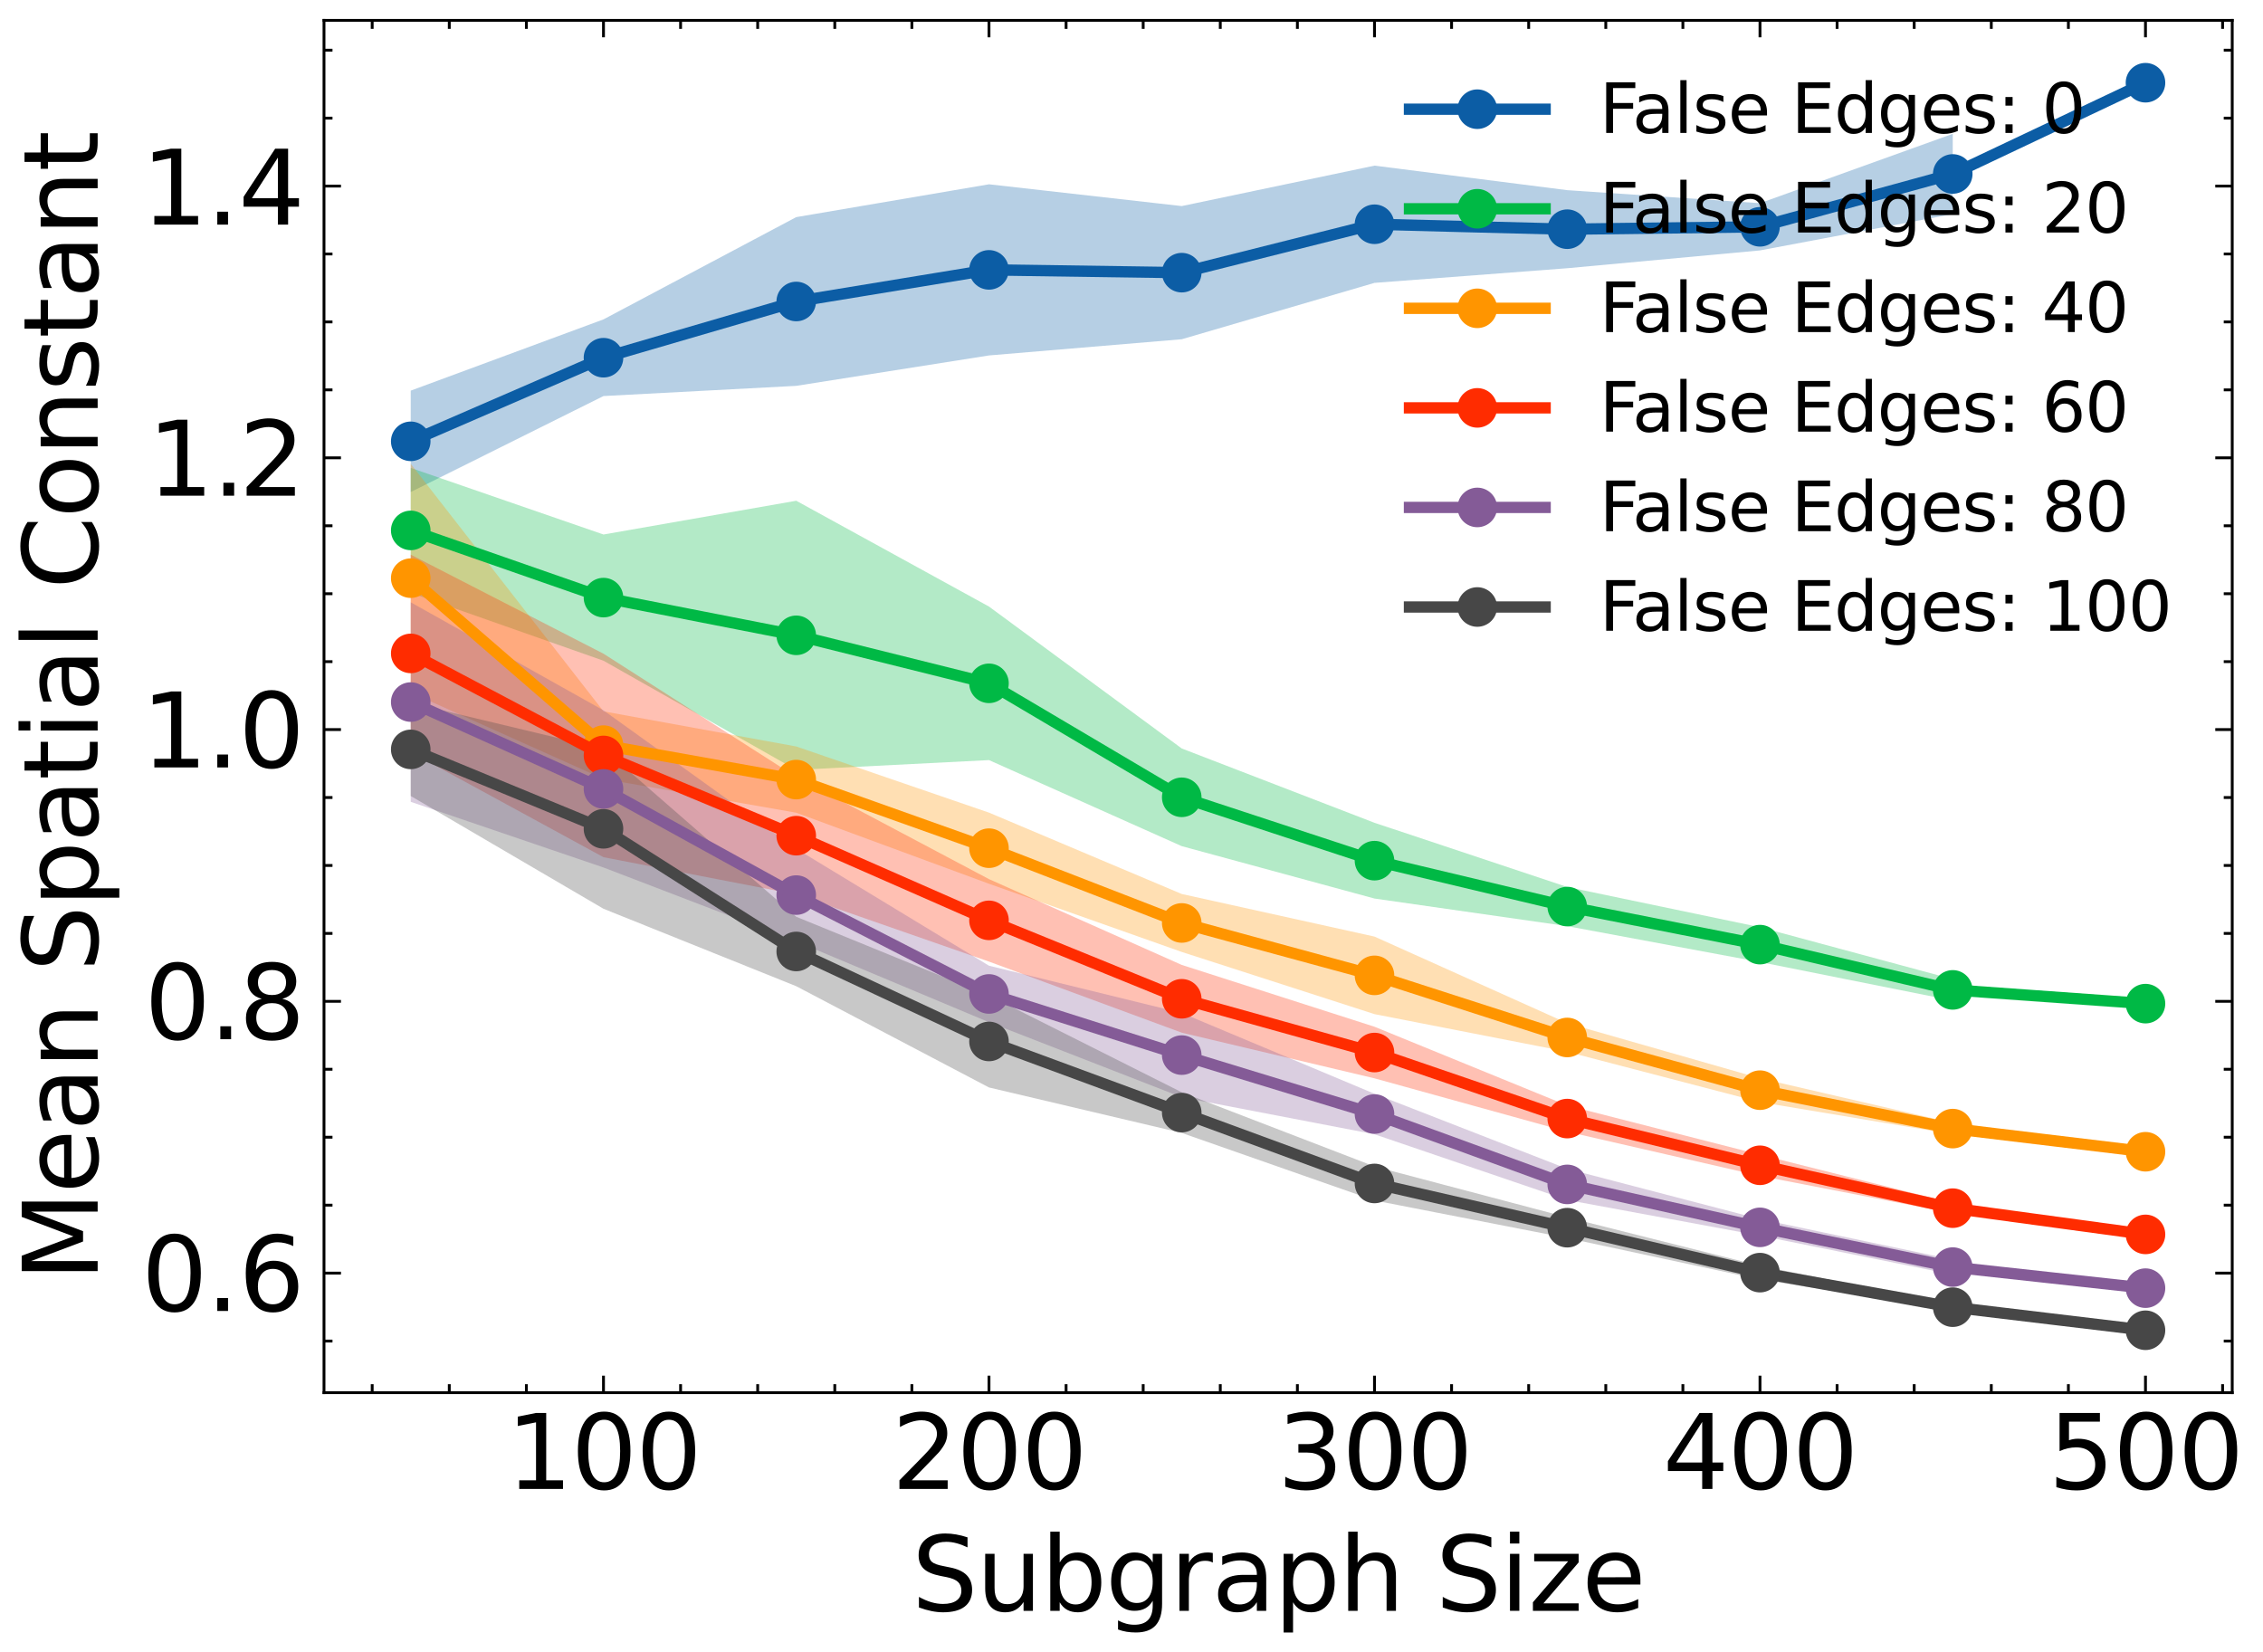 <?xml version="1.0" encoding="utf-8" standalone="no"?>
<!DOCTYPE svg PUBLIC "-//W3C//DTD SVG 1.1//EN"
  "http://www.w3.org/Graphics/SVG/1.1/DTD/svg11.dtd">
<svg xmlns:xlink="http://www.w3.org/1999/xlink" width="400.361pt" height="292.32pt" viewBox="0 0 400.361 292.32" xmlns="http://www.w3.org/2000/svg" version="1.1">
 <defs>
  <style type="text/css">*{stroke-linejoin: round; stroke-linecap: butt}</style>
 </defs>
 <g id="figure_1">
  <g id="patch_1">
   <path d="M -0 292.32 
L 400.361 292.32 
L 400.361 0 
L -0 0 
z
" style="fill: #ffffff"/>
  </g>
  <g id="axes_1">
   <g id="patch_2">
    <path d="M 57.321 246.379 
L 394.917 246.379 
L 394.917 3.6 
L 57.321 3.6 
z
" style="fill: #ffffff"/>
   </g>
   <g id="PolyCollection_1">
    <path d="M 72.666 69.109 
L 72.666 87.045 
L 106.767 70.067 
L 140.867 68.263 
L 174.968 62.883 
L 209.068 60.017 
L 243.169 50.044 
L 277.27 47.454 
L 311.37 44.304 
L 345.471 37.875 
L 345.471 23.677 
L 345.471 23.677 
L 311.37 35.947 
L 277.27 33.643 
L 243.169 29.303 
L 209.068 36.458 
L 174.968 32.604 
L 140.867 38.413 
L 106.767 56.502 
L 72.666 69.109 
z
" clip-path="url(#p98ac3bb6bb)" style="fill: #0c5da5; fill-opacity: 0.3"/>
   </g>
   <g id="PolyCollection_2">
    <path d="M 72.666 82.779 
L 72.666 104.894 
L 106.767 116.89 
L 140.867 136.206 
L 174.968 134.472 
L 209.068 149.696 
L 243.169 158.966 
L 277.27 163.85 
L 311.37 170.2 
L 345.471 177.021 
L 345.471 173.231 
L 345.471 173.231 
L 311.37 164.035 
L 277.27 156.92 
L 243.169 145.564 
L 209.068 132.415 
L 174.968 107.309 
L 140.867 88.589 
L 106.767 94.562 
L 72.666 82.779 
z
" clip-path="url(#p98ac3bb6bb)" style="fill: #00b945; fill-opacity: 0.3"/>
   </g>
   <g id="PolyCollection_3">
    <path d="M 72.666 82.052 
L 72.666 122.522 
L 106.767 137.803 
L 140.867 143.779 
L 174.968 156.351 
L 209.068 168.412 
L 243.169 179.415 
L 277.27 186.077 
L 311.37 194.974 
L 345.471 200.668 
L 345.471 198.664 
L 345.471 198.664 
L 311.37 190.764 
L 277.27 181.013 
L 243.169 165.696 
L 209.068 158.159 
L 174.968 143.765 
L 140.867 132.062 
L 106.767 125.848 
L 72.666 82.052 
z
" clip-path="url(#p98ac3bb6bb)" style="fill: #ff9500; fill-opacity: 0.3"/>
   </g>
   <g id="PolyCollection_4">
    <path d="M 72.666 98.127 
L 72.666 133.069 
L 106.767 151.649 
L 140.867 158.239 
L 174.968 170.119 
L 209.068 182.694 
L 243.169 190.773 
L 277.27 200.211 
L 311.37 208.034 
L 345.471 214.646 
L 345.471 212.842 
L 345.471 212.842 
L 311.37 204.283 
L 277.27 195.576 
L 243.169 181.645 
L 209.068 170.707 
L 174.968 155.532 
L 140.867 137.454 
L 106.767 115.648 
L 72.666 98.127 
z
" clip-path="url(#p98ac3bb6bb)" style="fill: #ff2c00; fill-opacity: 0.3"/>
   </g>
   <g id="PolyCollection_5">
    <path d="M 72.666 106.555 
L 72.666 141.855 
L 106.767 153.471 
L 140.867 166.552 
L 174.968 180.843 
L 209.068 194.12 
L 243.169 200.67 
L 277.27 212.296 
L 311.37 218.599 
L 345.471 225.493 
L 345.471 222.843 
L 345.471 222.843 
L 311.37 215.677 
L 277.27 206.782 
L 243.169 193.503 
L 209.068 179.21 
L 174.968 170.848 
L 140.867 150.158 
L 106.767 125.669 
L 72.666 106.555 
z
" clip-path="url(#p98ac3bb6bb)" style="fill: #845b97; fill-opacity: 0.3"/>
   </g>
   <g id="PolyCollection_6">
    <path d="M 72.666 124.332 
L 72.666 140.824 
L 106.767 160.774 
L 140.867 174.475 
L 174.968 192.388 
L 209.068 200.433 
L 243.169 212.379 
L 277.27 219.03 
L 311.37 226.35 
L 345.471 231.77 
L 345.471 230.752 
L 345.471 230.752 
L 311.37 223.945 
L 277.27 215.365 
L 243.169 206.362 
L 209.068 193.24 
L 174.968 176.109 
L 140.867 162.188 
L 106.767 132.49 
L 72.666 124.332 
z
" clip-path="url(#p98ac3bb6bb)" style="fill: #474747; fill-opacity: 0.3"/>
   </g>
   <g id="matplotlib.axis_1">
    <g id="xtick_1">
     <g id="line2d_1">
      <defs>
       <path id="m0bc0bc6b97" d="M 0 0 
L 0 -3 
" style="stroke: #000000; stroke-width: 0.5"/>
      </defs>
      <g>
       <use xlink:href="#m0bc0bc6b97" x="106.767" y="246.379" style="stroke: #000000; stroke-width: 0.5"/>
      </g>
     </g>
     <g id="line2d_2">
      <defs>
       <path id="m158dedbcca" d="M 0 0 
L 0 3 
" style="stroke: #000000; stroke-width: 0.5"/>
      </defs>
      <g>
       <use xlink:href="#m158dedbcca" x="106.767" y="3.6" style="stroke: #000000; stroke-width: 0.5"/>
      </g>
     </g>
     <g id="text_1">
      <!-- $\mathdefault{100}$ -->
      <g transform="translate(89.577 263.556) scale(0.18 -0.18)">
       <defs>
        <path id="DejaVuSans-31" d="M 794 531 
L 1825 531 
L 1825 4091 
L 703 3866 
L 703 4441 
L 1819 4666 
L 2450 4666 
L 2450 531 
L 3481 531 
L 3481 0 
L 794 0 
L 794 531 
z
" transform="scale(0.016)"/>
        <path id="DejaVuSans-30" d="M 2034 4250 
Q 1547 4250 1301 3770 
Q 1056 3291 1056 2328 
Q 1056 1369 1301 889 
Q 1547 409 2034 409 
Q 2525 409 2770 889 
Q 3016 1369 3016 2328 
Q 3016 3291 2770 3770 
Q 2525 4250 2034 4250 
z
M 2034 4750 
Q 2819 4750 3233 4129 
Q 3647 3509 3647 2328 
Q 3647 1150 3233 529 
Q 2819 -91 2034 -91 
Q 1250 -91 836 529 
Q 422 1150 422 2328 
Q 422 3509 836 4129 
Q 1250 4750 2034 4750 
z
" transform="scale(0.016)"/>
       </defs>
       <use xlink:href="#DejaVuSans-31" transform="translate(0 0.781)"/>
       <use xlink:href="#DejaVuSans-30" transform="translate(63.623 0.781)"/>
       <use xlink:href="#DejaVuSans-30" transform="translate(127.246 0.781)"/>
      </g>
     </g>
    </g>
    <g id="xtick_2">
     <g id="line2d_3">
      <g>
       <use xlink:href="#m0bc0bc6b97" x="174.968" y="246.379" style="stroke: #000000; stroke-width: 0.5"/>
      </g>
     </g>
     <g id="line2d_4">
      <g>
       <use xlink:href="#m158dedbcca" x="174.968" y="3.6" style="stroke: #000000; stroke-width: 0.5"/>
      </g>
     </g>
     <g id="text_2">
      <!-- $\mathdefault{200}$ -->
      <g transform="translate(157.778 263.556) scale(0.18 -0.18)">
       <defs>
        <path id="DejaVuSans-32" d="M 1228 531 
L 3431 531 
L 3431 0 
L 469 0 
L 469 531 
Q 828 903 1448 1529 
Q 2069 2156 2228 2338 
Q 2531 2678 2651 2914 
Q 2772 3150 2772 3378 
Q 2772 3750 2511 3984 
Q 2250 4219 1831 4219 
Q 1534 4219 1204 4116 
Q 875 4013 500 3803 
L 500 4441 
Q 881 4594 1212 4672 
Q 1544 4750 1819 4750 
Q 2544 4750 2975 4387 
Q 3406 4025 3406 3419 
Q 3406 3131 3298 2873 
Q 3191 2616 2906 2266 
Q 2828 2175 2409 1742 
Q 1991 1309 1228 531 
z
" transform="scale(0.016)"/>
       </defs>
       <use xlink:href="#DejaVuSans-32" transform="translate(0 0.781)"/>
       <use xlink:href="#DejaVuSans-30" transform="translate(63.623 0.781)"/>
       <use xlink:href="#DejaVuSans-30" transform="translate(127.246 0.781)"/>
      </g>
     </g>
    </g>
    <g id="xtick_3">
     <g id="line2d_5">
      <g>
       <use xlink:href="#m0bc0bc6b97" x="243.169" y="246.379" style="stroke: #000000; stroke-width: 0.5"/>
      </g>
     </g>
     <g id="line2d_6">
      <g>
       <use xlink:href="#m158dedbcca" x="243.169" y="3.6" style="stroke: #000000; stroke-width: 0.5"/>
      </g>
     </g>
     <g id="text_3">
      <!-- $\mathdefault{300}$ -->
      <g transform="translate(225.979 263.556) scale(0.18 -0.18)">
       <defs>
        <path id="DejaVuSans-33" d="M 2597 2516 
Q 3050 2419 3304 2112 
Q 3559 1806 3559 1356 
Q 3559 666 3084 287 
Q 2609 -91 1734 -91 
Q 1441 -91 1130 -33 
Q 819 25 488 141 
L 488 750 
Q 750 597 1062 519 
Q 1375 441 1716 441 
Q 2309 441 2620 675 
Q 2931 909 2931 1356 
Q 2931 1769 2642 2001 
Q 2353 2234 1838 2234 
L 1294 2234 
L 1294 2753 
L 1863 2753 
Q 2328 2753 2575 2939 
Q 2822 3125 2822 3475 
Q 2822 3834 2567 4026 
Q 2313 4219 1838 4219 
Q 1578 4219 1281 4162 
Q 984 4106 628 3988 
L 628 4550 
Q 988 4650 1302 4700 
Q 1616 4750 1894 4750 
Q 2613 4750 3031 4423 
Q 3450 4097 3450 3541 
Q 3450 3153 3228 2886 
Q 3006 2619 2597 2516 
z
" transform="scale(0.016)"/>
       </defs>
       <use xlink:href="#DejaVuSans-33" transform="translate(0 0.781)"/>
       <use xlink:href="#DejaVuSans-30" transform="translate(63.623 0.781)"/>
       <use xlink:href="#DejaVuSans-30" transform="translate(127.246 0.781)"/>
      </g>
     </g>
    </g>
    <g id="xtick_4">
     <g id="line2d_7">
      <g>
       <use xlink:href="#m0bc0bc6b97" x="311.37" y="246.379" style="stroke: #000000; stroke-width: 0.5"/>
      </g>
     </g>
     <g id="line2d_8">
      <g>
       <use xlink:href="#m158dedbcca" x="311.37" y="3.6" style="stroke: #000000; stroke-width: 0.5"/>
      </g>
     </g>
     <g id="text_4">
      <!-- $\mathdefault{400}$ -->
      <g transform="translate(294.18 263.556) scale(0.18 -0.18)">
       <defs>
        <path id="DejaVuSans-34" d="M 2419 4116 
L 825 1625 
L 2419 1625 
L 2419 4116 
z
M 2253 4666 
L 3047 4666 
L 3047 1625 
L 3713 1625 
L 3713 1100 
L 3047 1100 
L 3047 0 
L 2419 0 
L 2419 1100 
L 313 1100 
L 313 1709 
L 2253 4666 
z
" transform="scale(0.016)"/>
       </defs>
       <use xlink:href="#DejaVuSans-34" transform="translate(0 0.781)"/>
       <use xlink:href="#DejaVuSans-30" transform="translate(63.623 0.781)"/>
       <use xlink:href="#DejaVuSans-30" transform="translate(127.246 0.781)"/>
      </g>
     </g>
    </g>
    <g id="xtick_5">
     <g id="line2d_9">
      <g>
       <use xlink:href="#m0bc0bc6b97" x="379.571" y="246.379" style="stroke: #000000; stroke-width: 0.5"/>
      </g>
     </g>
     <g id="line2d_10">
      <g>
       <use xlink:href="#m158dedbcca" x="379.571" y="3.6" style="stroke: #000000; stroke-width: 0.5"/>
      </g>
     </g>
     <g id="text_5">
      <!-- $\mathdefault{500}$ -->
      <g transform="translate(362.381 263.556) scale(0.18 -0.18)">
       <defs>
        <path id="DejaVuSans-35" d="M 691 4666 
L 3169 4666 
L 3169 4134 
L 1269 4134 
L 1269 2991 
Q 1406 3038 1543 3061 
Q 1681 3084 1819 3084 
Q 2600 3084 3056 2656 
Q 3513 2228 3513 1497 
Q 3513 744 3044 326 
Q 2575 -91 1722 -91 
Q 1428 -91 1123 -41 
Q 819 9 494 109 
L 494 744 
Q 775 591 1075 516 
Q 1375 441 1709 441 
Q 2250 441 2565 725 
Q 2881 1009 2881 1497 
Q 2881 1984 2565 2268 
Q 2250 2553 1709 2553 
Q 1456 2553 1204 2497 
Q 953 2441 691 2322 
L 691 4666 
z
" transform="scale(0.016)"/>
       </defs>
       <use xlink:href="#DejaVuSans-35" transform="translate(0 0.781)"/>
       <use xlink:href="#DejaVuSans-30" transform="translate(63.623 0.781)"/>
       <use xlink:href="#DejaVuSans-30" transform="translate(127.246 0.781)"/>
      </g>
     </g>
    </g>
    <g id="xtick_6">
     <g id="line2d_11">
      <defs>
       <path id="m281f663a37" d="M 0 0 
L 0 -1.5 
" style="stroke: #000000; stroke-width: 0.5"/>
      </defs>
      <g>
       <use xlink:href="#m281f663a37" x="65.846" y="246.379" style="stroke: #000000; stroke-width: 0.5"/>
      </g>
     </g>
     <g id="line2d_12">
      <defs>
       <path id="m0a9a8f6123" d="M 0 0 
L 0 1.5 
" style="stroke: #000000; stroke-width: 0.5"/>
      </defs>
      <g>
       <use xlink:href="#m0a9a8f6123" x="65.846" y="3.6" style="stroke: #000000; stroke-width: 0.5"/>
      </g>
     </g>
    </g>
    <g id="xtick_7">
     <g id="line2d_13">
      <g>
       <use xlink:href="#m281f663a37" x="79.486" y="246.379" style="stroke: #000000; stroke-width: 0.5"/>
      </g>
     </g>
     <g id="line2d_14">
      <g>
       <use xlink:href="#m0a9a8f6123" x="79.486" y="3.6" style="stroke: #000000; stroke-width: 0.5"/>
      </g>
     </g>
    </g>
    <g id="xtick_8">
     <g id="line2d_15">
      <g>
       <use xlink:href="#m281f663a37" x="93.126" y="246.379" style="stroke: #000000; stroke-width: 0.5"/>
      </g>
     </g>
     <g id="line2d_16">
      <g>
       <use xlink:href="#m0a9a8f6123" x="93.126" y="3.6" style="stroke: #000000; stroke-width: 0.5"/>
      </g>
     </g>
    </g>
    <g id="xtick_9">
     <g id="line2d_17">
      <g>
       <use xlink:href="#m281f663a37" x="120.407" y="246.379" style="stroke: #000000; stroke-width: 0.5"/>
      </g>
     </g>
     <g id="line2d_18">
      <g>
       <use xlink:href="#m0a9a8f6123" x="120.407" y="3.6" style="stroke: #000000; stroke-width: 0.5"/>
      </g>
     </g>
    </g>
    <g id="xtick_10">
     <g id="line2d_19">
      <g>
       <use xlink:href="#m281f663a37" x="134.047" y="246.379" style="stroke: #000000; stroke-width: 0.5"/>
      </g>
     </g>
     <g id="line2d_20">
      <g>
       <use xlink:href="#m0a9a8f6123" x="134.047" y="3.6" style="stroke: #000000; stroke-width: 0.5"/>
      </g>
     </g>
    </g>
    <g id="xtick_11">
     <g id="line2d_21">
      <g>
       <use xlink:href="#m281f663a37" x="147.687" y="246.379" style="stroke: #000000; stroke-width: 0.5"/>
      </g>
     </g>
     <g id="line2d_22">
      <g>
       <use xlink:href="#m0a9a8f6123" x="147.687" y="3.6" style="stroke: #000000; stroke-width: 0.5"/>
      </g>
     </g>
    </g>
    <g id="xtick_12">
     <g id="line2d_23">
      <g>
       <use xlink:href="#m281f663a37" x="161.327" y="246.379" style="stroke: #000000; stroke-width: 0.5"/>
      </g>
     </g>
     <g id="line2d_24">
      <g>
       <use xlink:href="#m0a9a8f6123" x="161.327" y="3.6" style="stroke: #000000; stroke-width: 0.5"/>
      </g>
     </g>
    </g>
    <g id="xtick_13">
     <g id="line2d_25">
      <g>
       <use xlink:href="#m281f663a37" x="188.608" y="246.379" style="stroke: #000000; stroke-width: 0.5"/>
      </g>
     </g>
     <g id="line2d_26">
      <g>
       <use xlink:href="#m0a9a8f6123" x="188.608" y="3.6" style="stroke: #000000; stroke-width: 0.5"/>
      </g>
     </g>
    </g>
    <g id="xtick_14">
     <g id="line2d_27">
      <g>
       <use xlink:href="#m281f663a37" x="202.248" y="246.379" style="stroke: #000000; stroke-width: 0.5"/>
      </g>
     </g>
     <g id="line2d_28">
      <g>
       <use xlink:href="#m0a9a8f6123" x="202.248" y="3.6" style="stroke: #000000; stroke-width: 0.5"/>
      </g>
     </g>
    </g>
    <g id="xtick_15">
     <g id="line2d_29">
      <g>
       <use xlink:href="#m281f663a37" x="215.888" y="246.379" style="stroke: #000000; stroke-width: 0.5"/>
      </g>
     </g>
     <g id="line2d_30">
      <g>
       <use xlink:href="#m0a9a8f6123" x="215.888" y="3.6" style="stroke: #000000; stroke-width: 0.5"/>
      </g>
     </g>
    </g>
    <g id="xtick_16">
     <g id="line2d_31">
      <g>
       <use xlink:href="#m281f663a37" x="229.529" y="246.379" style="stroke: #000000; stroke-width: 0.5"/>
      </g>
     </g>
     <g id="line2d_32">
      <g>
       <use xlink:href="#m0a9a8f6123" x="229.529" y="3.6" style="stroke: #000000; stroke-width: 0.5"/>
      </g>
     </g>
    </g>
    <g id="xtick_17">
     <g id="line2d_33">
      <g>
       <use xlink:href="#m281f663a37" x="256.809" y="246.379" style="stroke: #000000; stroke-width: 0.5"/>
      </g>
     </g>
     <g id="line2d_34">
      <g>
       <use xlink:href="#m0a9a8f6123" x="256.809" y="3.6" style="stroke: #000000; stroke-width: 0.5"/>
      </g>
     </g>
    </g>
    <g id="xtick_18">
     <g id="line2d_35">
      <g>
       <use xlink:href="#m281f663a37" x="270.449" y="246.379" style="stroke: #000000; stroke-width: 0.5"/>
      </g>
     </g>
     <g id="line2d_36">
      <g>
       <use xlink:href="#m0a9a8f6123" x="270.449" y="3.6" style="stroke: #000000; stroke-width: 0.5"/>
      </g>
     </g>
    </g>
    <g id="xtick_19">
     <g id="line2d_37">
      <g>
       <use xlink:href="#m281f663a37" x="284.09" y="246.379" style="stroke: #000000; stroke-width: 0.5"/>
      </g>
     </g>
     <g id="line2d_38">
      <g>
       <use xlink:href="#m0a9a8f6123" x="284.09" y="3.6" style="stroke: #000000; stroke-width: 0.5"/>
      </g>
     </g>
    </g>
    <g id="xtick_20">
     <g id="line2d_39">
      <g>
       <use xlink:href="#m281f663a37" x="297.73" y="246.379" style="stroke: #000000; stroke-width: 0.5"/>
      </g>
     </g>
     <g id="line2d_40">
      <g>
       <use xlink:href="#m0a9a8f6123" x="297.73" y="3.6" style="stroke: #000000; stroke-width: 0.5"/>
      </g>
     </g>
    </g>
    <g id="xtick_21">
     <g id="line2d_41">
      <g>
       <use xlink:href="#m281f663a37" x="325.01" y="246.379" style="stroke: #000000; stroke-width: 0.5"/>
      </g>
     </g>
     <g id="line2d_42">
      <g>
       <use xlink:href="#m0a9a8f6123" x="325.01" y="3.6" style="stroke: #000000; stroke-width: 0.5"/>
      </g>
     </g>
    </g>
    <g id="xtick_22">
     <g id="line2d_43">
      <g>
       <use xlink:href="#m281f663a37" x="338.651" y="246.379" style="stroke: #000000; stroke-width: 0.5"/>
      </g>
     </g>
     <g id="line2d_44">
      <g>
       <use xlink:href="#m0a9a8f6123" x="338.651" y="3.6" style="stroke: #000000; stroke-width: 0.5"/>
      </g>
     </g>
    </g>
    <g id="xtick_23">
     <g id="line2d_45">
      <g>
       <use xlink:href="#m281f663a37" x="352.291" y="246.379" style="stroke: #000000; stroke-width: 0.5"/>
      </g>
     </g>
     <g id="line2d_46">
      <g>
       <use xlink:href="#m0a9a8f6123" x="352.291" y="3.6" style="stroke: #000000; stroke-width: 0.5"/>
      </g>
     </g>
    </g>
    <g id="xtick_24">
     <g id="line2d_47">
      <g>
       <use xlink:href="#m281f663a37" x="365.931" y="246.379" style="stroke: #000000; stroke-width: 0.5"/>
      </g>
     </g>
     <g id="line2d_48">
      <g>
       <use xlink:href="#m0a9a8f6123" x="365.931" y="3.6" style="stroke: #000000; stroke-width: 0.5"/>
      </g>
     </g>
    </g>
    <g id="xtick_25">
     <g id="line2d_49">
      <g>
       <use xlink:href="#m281f663a37" x="393.212" y="246.379" style="stroke: #000000; stroke-width: 0.5"/>
      </g>
     </g>
     <g id="line2d_50">
      <g>
       <use xlink:href="#m0a9a8f6123" x="393.212" y="3.6" style="stroke: #000000; stroke-width: 0.5"/>
      </g>
     </g>
    </g>
    <g id="text_6">
     <!-- Subgraph Size -->
     <g transform="translate(161.306 284.977) scale(0.18 -0.18)">
      <defs>
       <path id="DejaVuSans-53" d="M 3425 4513 
L 3425 3897 
Q 3066 4069 2747 4153 
Q 2428 4238 2131 4238 
Q 1616 4238 1336 4038 
Q 1056 3838 1056 3469 
Q 1056 3159 1242 3001 
Q 1428 2844 1947 2747 
L 2328 2669 
Q 3034 2534 3370 2195 
Q 3706 1856 3706 1288 
Q 3706 609 3251 259 
Q 2797 -91 1919 -91 
Q 1588 -91 1214 -16 
Q 841 59 441 206 
L 441 856 
Q 825 641 1194 531 
Q 1563 422 1919 422 
Q 2459 422 2753 634 
Q 3047 847 3047 1241 
Q 3047 1584 2836 1778 
Q 2625 1972 2144 2069 
L 1759 2144 
Q 1053 2284 737 2584 
Q 422 2884 422 3419 
Q 422 4038 858 4394 
Q 1294 4750 2059 4750 
Q 2388 4750 2728 4690 
Q 3069 4631 3425 4513 
z
" transform="scale(0.016)"/>
       <path id="DejaVuSans-75" d="M 544 1381 
L 544 3500 
L 1119 3500 
L 1119 1403 
Q 1119 906 1312 657 
Q 1506 409 1894 409 
Q 2359 409 2629 706 
Q 2900 1003 2900 1516 
L 2900 3500 
L 3475 3500 
L 3475 0 
L 2900 0 
L 2900 538 
Q 2691 219 2414 64 
Q 2138 -91 1772 -91 
Q 1169 -91 856 284 
Q 544 659 544 1381 
z
M 1991 3584 
L 1991 3584 
z
" transform="scale(0.016)"/>
       <path id="DejaVuSans-62" d="M 3116 1747 
Q 3116 2381 2855 2742 
Q 2594 3103 2138 3103 
Q 1681 3103 1420 2742 
Q 1159 2381 1159 1747 
Q 1159 1113 1420 752 
Q 1681 391 2138 391 
Q 2594 391 2855 752 
Q 3116 1113 3116 1747 
z
M 1159 2969 
Q 1341 3281 1617 3432 
Q 1894 3584 2278 3584 
Q 2916 3584 3314 3078 
Q 3713 2572 3713 1747 
Q 3713 922 3314 415 
Q 2916 -91 2278 -91 
Q 1894 -91 1617 61 
Q 1341 213 1159 525 
L 1159 0 
L 581 0 
L 581 4863 
L 1159 4863 
L 1159 2969 
z
" transform="scale(0.016)"/>
       <path id="DejaVuSans-67" d="M 2906 1791 
Q 2906 2416 2648 2759 
Q 2391 3103 1925 3103 
Q 1463 3103 1205 2759 
Q 947 2416 947 1791 
Q 947 1169 1205 825 
Q 1463 481 1925 481 
Q 2391 481 2648 825 
Q 2906 1169 2906 1791 
z
M 3481 434 
Q 3481 -459 3084 -895 
Q 2688 -1331 1869 -1331 
Q 1566 -1331 1297 -1286 
Q 1028 -1241 775 -1147 
L 775 -588 
Q 1028 -725 1275 -790 
Q 1522 -856 1778 -856 
Q 2344 -856 2625 -561 
Q 2906 -266 2906 331 
L 2906 616 
Q 2728 306 2450 153 
Q 2172 0 1784 0 
Q 1141 0 747 490 
Q 353 981 353 1791 
Q 353 2603 747 3093 
Q 1141 3584 1784 3584 
Q 2172 3584 2450 3431 
Q 2728 3278 2906 2969 
L 2906 3500 
L 3481 3500 
L 3481 434 
z
" transform="scale(0.016)"/>
       <path id="DejaVuSans-72" d="M 2631 2963 
Q 2534 3019 2420 3045 
Q 2306 3072 2169 3072 
Q 1681 3072 1420 2755 
Q 1159 2438 1159 1844 
L 1159 0 
L 581 0 
L 581 3500 
L 1159 3500 
L 1159 2956 
Q 1341 3275 1631 3429 
Q 1922 3584 2338 3584 
Q 2397 3584 2469 3576 
Q 2541 3569 2628 3553 
L 2631 2963 
z
" transform="scale(0.016)"/>
       <path id="DejaVuSans-61" d="M 2194 1759 
Q 1497 1759 1228 1600 
Q 959 1441 959 1056 
Q 959 750 1161 570 
Q 1363 391 1709 391 
Q 2188 391 2477 730 
Q 2766 1069 2766 1631 
L 2766 1759 
L 2194 1759 
z
M 3341 1997 
L 3341 0 
L 2766 0 
L 2766 531 
Q 2569 213 2275 61 
Q 1981 -91 1556 -91 
Q 1019 -91 701 211 
Q 384 513 384 1019 
Q 384 1609 779 1909 
Q 1175 2209 1959 2209 
L 2766 2209 
L 2766 2266 
Q 2766 2663 2505 2880 
Q 2244 3097 1772 3097 
Q 1472 3097 1187 3025 
Q 903 2953 641 2809 
L 641 3341 
Q 956 3463 1253 3523 
Q 1550 3584 1831 3584 
Q 2591 3584 2966 3190 
Q 3341 2797 3341 1997 
z
" transform="scale(0.016)"/>
       <path id="DejaVuSans-70" d="M 1159 525 
L 1159 -1331 
L 581 -1331 
L 581 3500 
L 1159 3500 
L 1159 2969 
Q 1341 3281 1617 3432 
Q 1894 3584 2278 3584 
Q 2916 3584 3314 3078 
Q 3713 2572 3713 1747 
Q 3713 922 3314 415 
Q 2916 -91 2278 -91 
Q 1894 -91 1617 61 
Q 1341 213 1159 525 
z
M 3116 1747 
Q 3116 2381 2855 2742 
Q 2594 3103 2138 3103 
Q 1681 3103 1420 2742 
Q 1159 2381 1159 1747 
Q 1159 1113 1420 752 
Q 1681 391 2138 391 
Q 2594 391 2855 752 
Q 3116 1113 3116 1747 
z
" transform="scale(0.016)"/>
       <path id="DejaVuSans-68" d="M 3513 2113 
L 3513 0 
L 2938 0 
L 2938 2094 
Q 2938 2591 2744 2837 
Q 2550 3084 2163 3084 
Q 1697 3084 1428 2787 
Q 1159 2491 1159 1978 
L 1159 0 
L 581 0 
L 581 4863 
L 1159 4863 
L 1159 2956 
Q 1366 3272 1645 3428 
Q 1925 3584 2291 3584 
Q 2894 3584 3203 3211 
Q 3513 2838 3513 2113 
z
" transform="scale(0.016)"/>
       <path id="DejaVuSans-20" transform="scale(0.016)"/>
       <path id="DejaVuSans-69" d="M 603 3500 
L 1178 3500 
L 1178 0 
L 603 0 
L 603 3500 
z
M 603 4863 
L 1178 4863 
L 1178 4134 
L 603 4134 
L 603 4863 
z
" transform="scale(0.016)"/>
       <path id="DejaVuSans-7a" d="M 353 3500 
L 3084 3500 
L 3084 2975 
L 922 459 
L 3084 459 
L 3084 0 
L 275 0 
L 275 525 
L 2438 3041 
L 353 3041 
L 353 3500 
z
" transform="scale(0.016)"/>
       <path id="DejaVuSans-65" d="M 3597 1894 
L 3597 1613 
L 953 1613 
Q 991 1019 1311 708 
Q 1631 397 2203 397 
Q 2534 397 2845 478 
Q 3156 559 3463 722 
L 3463 178 
Q 3153 47 2828 -22 
Q 2503 -91 2169 -91 
Q 1331 -91 842 396 
Q 353 884 353 1716 
Q 353 2575 817 3079 
Q 1281 3584 2069 3584 
Q 2775 3584 3186 3129 
Q 3597 2675 3597 1894 
z
M 3022 2063 
Q 3016 2534 2758 2815 
Q 2500 3097 2075 3097 
Q 1594 3097 1305 2825 
Q 1016 2553 972 2059 
L 3022 2063 
z
" transform="scale(0.016)"/>
      </defs>
      <use xlink:href="#DejaVuSans-53"/>
      <use xlink:href="#DejaVuSans-75" x="63.477"/>
      <use xlink:href="#DejaVuSans-62" x="126.855"/>
      <use xlink:href="#DejaVuSans-67" x="190.332"/>
      <use xlink:href="#DejaVuSans-72" x="253.809"/>
      <use xlink:href="#DejaVuSans-61" x="294.922"/>
      <use xlink:href="#DejaVuSans-70" x="356.201"/>
      <use xlink:href="#DejaVuSans-68" x="419.678"/>
      <use xlink:href="#DejaVuSans-20" x="483.057"/>
      <use xlink:href="#DejaVuSans-53" x="514.844"/>
      <use xlink:href="#DejaVuSans-69" x="578.32"/>
      <use xlink:href="#DejaVuSans-7a" x="606.104"/>
      <use xlink:href="#DejaVuSans-65" x="658.594"/>
     </g>
    </g>
   </g>
   <g id="matplotlib.axis_2">
    <g id="ytick_1">
     <g id="line2d_51">
      <defs>
       <path id="m2f52d6f67d" d="M 0 0 
L 3 0 
" style="stroke: #000000; stroke-width: 0.5"/>
      </defs>
      <g>
       <use xlink:href="#m2f52d6f67d" x="57.321" y="225.23" style="stroke: #000000; stroke-width: 0.5"/>
      </g>
     </g>
     <g id="line2d_52">
      <defs>
       <path id="m20fbb8b70c" d="M 0 0 
L -3 0 
" style="stroke: #000000; stroke-width: 0.5"/>
      </defs>
      <g>
       <use xlink:href="#m20fbb8b70c" x="394.917" y="225.23" style="stroke: #000000; stroke-width: 0.5"/>
      </g>
     </g>
     <g id="text_7">
      <!-- $\mathdefault{0.6}$ -->
      <g transform="translate(25.021 232.069) scale(0.18 -0.18)">
       <defs>
        <path id="DejaVuSans-2e" d="M 684 794 
L 1344 794 
L 1344 0 
L 684 0 
L 684 794 
z
" transform="scale(0.016)"/>
        <path id="DejaVuSans-36" d="M 2113 2584 
Q 1688 2584 1439 2293 
Q 1191 2003 1191 1497 
Q 1191 994 1439 701 
Q 1688 409 2113 409 
Q 2538 409 2786 701 
Q 3034 994 3034 1497 
Q 3034 2003 2786 2293 
Q 2538 2584 2113 2584 
z
M 3366 4563 
L 3366 3988 
Q 3128 4100 2886 4159 
Q 2644 4219 2406 4219 
Q 1781 4219 1451 3797 
Q 1122 3375 1075 2522 
Q 1259 2794 1537 2939 
Q 1816 3084 2150 3084 
Q 2853 3084 3261 2657 
Q 3669 2231 3669 1497 
Q 3669 778 3244 343 
Q 2819 -91 2113 -91 
Q 1303 -91 875 529 
Q 447 1150 447 2328 
Q 447 3434 972 4092 
Q 1497 4750 2381 4750 
Q 2619 4750 2861 4703 
Q 3103 4656 3366 4563 
z
" transform="scale(0.016)"/>
       </defs>
       <use xlink:href="#DejaVuSans-30" transform="translate(0 0.781)"/>
       <use xlink:href="#DejaVuSans-2e" transform="translate(63.623 0.781)"/>
       <use xlink:href="#DejaVuSans-36" transform="translate(95.41 0.781)"/>
      </g>
     </g>
    </g>
    <g id="ytick_2">
     <g id="line2d_53">
      <g>
       <use xlink:href="#m2f52d6f67d" x="57.321" y="177.152" style="stroke: #000000; stroke-width: 0.5"/>
      </g>
     </g>
     <g id="line2d_54">
      <g>
       <use xlink:href="#m20fbb8b70c" x="394.917" y="177.152" style="stroke: #000000; stroke-width: 0.5"/>
      </g>
     </g>
     <g id="text_8">
      <!-- $\mathdefault{0.8}$ -->
      <g transform="translate(25.561 183.991) scale(0.18 -0.18)">
       <defs>
        <path id="DejaVuSans-38" d="M 2034 2216 
Q 1584 2216 1326 1975 
Q 1069 1734 1069 1313 
Q 1069 891 1326 650 
Q 1584 409 2034 409 
Q 2484 409 2743 651 
Q 3003 894 3003 1313 
Q 3003 1734 2745 1975 
Q 2488 2216 2034 2216 
z
M 1403 2484 
Q 997 2584 770 2862 
Q 544 3141 544 3541 
Q 544 4100 942 4425 
Q 1341 4750 2034 4750 
Q 2731 4750 3128 4425 
Q 3525 4100 3525 3541 
Q 3525 3141 3298 2862 
Q 3072 2584 2669 2484 
Q 3125 2378 3379 2068 
Q 3634 1759 3634 1313 
Q 3634 634 3220 271 
Q 2806 -91 2034 -91 
Q 1263 -91 848 271 
Q 434 634 434 1313 
Q 434 1759 690 2068 
Q 947 2378 1403 2484 
z
M 1172 3481 
Q 1172 3119 1398 2916 
Q 1625 2713 2034 2713 
Q 2441 2713 2670 2916 
Q 2900 3119 2900 3481 
Q 2900 3844 2670 4047 
Q 2441 4250 2034 4250 
Q 1625 4250 1398 4047 
Q 1172 3844 1172 3481 
z
" transform="scale(0.016)"/>
       </defs>
       <use xlink:href="#DejaVuSans-30" transform="translate(0 0.781)"/>
       <use xlink:href="#DejaVuSans-2e" transform="translate(63.623 0.781)"/>
       <use xlink:href="#DejaVuSans-38" transform="translate(92.785 0.781)"/>
      </g>
     </g>
    </g>
    <g id="ytick_3">
     <g id="line2d_55">
      <g>
       <use xlink:href="#m2f52d6f67d" x="57.321" y="129.074" style="stroke: #000000; stroke-width: 0.5"/>
      </g>
     </g>
     <g id="line2d_56">
      <g>
       <use xlink:href="#m20fbb8b70c" x="394.917" y="129.074" style="stroke: #000000; stroke-width: 0.5"/>
      </g>
     </g>
     <g id="text_9">
      <!-- $\mathdefault{1.0}$ -->
      <g transform="translate(25.021 135.913) scale(0.18 -0.18)">
       <use xlink:href="#DejaVuSans-31" transform="translate(0 0.781)"/>
       <use xlink:href="#DejaVuSans-2e" transform="translate(63.623 0.781)"/>
       <use xlink:href="#DejaVuSans-30" transform="translate(95.41 0.781)"/>
      </g>
     </g>
    </g>
    <g id="ytick_4">
     <g id="line2d_57">
      <g>
       <use xlink:href="#m2f52d6f67d" x="57.321" y="80.996" style="stroke: #000000; stroke-width: 0.5"/>
      </g>
     </g>
     <g id="line2d_58">
      <g>
       <use xlink:href="#m20fbb8b70c" x="394.917" y="80.996" style="stroke: #000000; stroke-width: 0.5"/>
      </g>
     </g>
     <g id="text_10">
      <!-- $\mathdefault{1.2}$ -->
      <g transform="translate(26.101 87.835) scale(0.18 -0.18)">
       <use xlink:href="#DejaVuSans-31" transform="translate(0 0.781)"/>
       <use xlink:href="#DejaVuSans-2e" transform="translate(63.623 0.781)"/>
       <use xlink:href="#DejaVuSans-32" transform="translate(89.91 0.781)"/>
      </g>
     </g>
    </g>
    <g id="ytick_5">
     <g id="line2d_59">
      <g>
       <use xlink:href="#m2f52d6f67d" x="57.321" y="32.918" style="stroke: #000000; stroke-width: 0.5"/>
      </g>
     </g>
     <g id="line2d_60">
      <g>
       <use xlink:href="#m20fbb8b70c" x="394.917" y="32.918" style="stroke: #000000; stroke-width: 0.5"/>
      </g>
     </g>
     <g id="text_11">
      <!-- $\mathdefault{1.4}$ -->
      <g transform="translate(25.021 39.756) scale(0.18 -0.18)">
       <use xlink:href="#DejaVuSans-31" transform="translate(0 0.094)"/>
       <use xlink:href="#DejaVuSans-2e" transform="translate(63.623 0.094)"/>
       <use xlink:href="#DejaVuSans-34" transform="translate(95.41 0.094)"/>
      </g>
     </g>
    </g>
    <g id="ytick_6">
     <g id="line2d_61">
      <defs>
       <path id="m6d71546f2c" d="M 0 0 
L 1.5 0 
" style="stroke: #000000; stroke-width: 0.5"/>
      </defs>
      <g>
       <use xlink:href="#m6d71546f2c" x="57.321" y="237.25" style="stroke: #000000; stroke-width: 0.5"/>
      </g>
     </g>
     <g id="line2d_62">
      <defs>
       <path id="m5efde47b57" d="M 0 0 
L -1.5 0 
" style="stroke: #000000; stroke-width: 0.5"/>
      </defs>
      <g>
       <use xlink:href="#m5efde47b57" x="394.917" y="237.25" style="stroke: #000000; stroke-width: 0.5"/>
      </g>
     </g>
    </g>
    <g id="ytick_7">
     <g id="line2d_63">
      <g>
       <use xlink:href="#m6d71546f2c" x="57.321" y="213.211" style="stroke: #000000; stroke-width: 0.5"/>
      </g>
     </g>
     <g id="line2d_64">
      <g>
       <use xlink:href="#m5efde47b57" x="394.917" y="213.211" style="stroke: #000000; stroke-width: 0.5"/>
      </g>
     </g>
    </g>
    <g id="ytick_8">
     <g id="line2d_65">
      <g>
       <use xlink:href="#m6d71546f2c" x="57.321" y="201.191" style="stroke: #000000; stroke-width: 0.5"/>
      </g>
     </g>
     <g id="line2d_66">
      <g>
       <use xlink:href="#m5efde47b57" x="394.917" y="201.191" style="stroke: #000000; stroke-width: 0.5"/>
      </g>
     </g>
    </g>
    <g id="ytick_9">
     <g id="line2d_67">
      <g>
       <use xlink:href="#m6d71546f2c" x="57.321" y="189.172" style="stroke: #000000; stroke-width: 0.5"/>
      </g>
     </g>
     <g id="line2d_68">
      <g>
       <use xlink:href="#m5efde47b57" x="394.917" y="189.172" style="stroke: #000000; stroke-width: 0.5"/>
      </g>
     </g>
    </g>
    <g id="ytick_10">
     <g id="line2d_69">
      <g>
       <use xlink:href="#m6d71546f2c" x="57.321" y="165.133" style="stroke: #000000; stroke-width: 0.5"/>
      </g>
     </g>
     <g id="line2d_70">
      <g>
       <use xlink:href="#m5efde47b57" x="394.917" y="165.133" style="stroke: #000000; stroke-width: 0.5"/>
      </g>
     </g>
    </g>
    <g id="ytick_11">
     <g id="line2d_71">
      <g>
       <use xlink:href="#m6d71546f2c" x="57.321" y="153.113" style="stroke: #000000; stroke-width: 0.5"/>
      </g>
     </g>
     <g id="line2d_72">
      <g>
       <use xlink:href="#m5efde47b57" x="394.917" y="153.113" style="stroke: #000000; stroke-width: 0.5"/>
      </g>
     </g>
    </g>
    <g id="ytick_12">
     <g id="line2d_73">
      <g>
       <use xlink:href="#m6d71546f2c" x="57.321" y="141.094" style="stroke: #000000; stroke-width: 0.5"/>
      </g>
     </g>
     <g id="line2d_74">
      <g>
       <use xlink:href="#m5efde47b57" x="394.917" y="141.094" style="stroke: #000000; stroke-width: 0.5"/>
      </g>
     </g>
    </g>
    <g id="ytick_13">
     <g id="line2d_75">
      <g>
       <use xlink:href="#m6d71546f2c" x="57.321" y="117.055" style="stroke: #000000; stroke-width: 0.5"/>
      </g>
     </g>
     <g id="line2d_76">
      <g>
       <use xlink:href="#m5efde47b57" x="394.917" y="117.055" style="stroke: #000000; stroke-width: 0.5"/>
      </g>
     </g>
    </g>
    <g id="ytick_14">
     <g id="line2d_77">
      <g>
       <use xlink:href="#m6d71546f2c" x="57.321" y="105.035" style="stroke: #000000; stroke-width: 0.5"/>
      </g>
     </g>
     <g id="line2d_78">
      <g>
       <use xlink:href="#m5efde47b57" x="394.917" y="105.035" style="stroke: #000000; stroke-width: 0.5"/>
      </g>
     </g>
    </g>
    <g id="ytick_15">
     <g id="line2d_79">
      <g>
       <use xlink:href="#m6d71546f2c" x="57.321" y="93.015" style="stroke: #000000; stroke-width: 0.5"/>
      </g>
     </g>
     <g id="line2d_80">
      <g>
       <use xlink:href="#m5efde47b57" x="394.917" y="93.015" style="stroke: #000000; stroke-width: 0.5"/>
      </g>
     </g>
    </g>
    <g id="ytick_16">
     <g id="line2d_81">
      <g>
       <use xlink:href="#m6d71546f2c" x="57.321" y="68.976" style="stroke: #000000; stroke-width: 0.5"/>
      </g>
     </g>
     <g id="line2d_82">
      <g>
       <use xlink:href="#m5efde47b57" x="394.917" y="68.976" style="stroke: #000000; stroke-width: 0.5"/>
      </g>
     </g>
    </g>
    <g id="ytick_17">
     <g id="line2d_83">
      <g>
       <use xlink:href="#m6d71546f2c" x="57.321" y="56.957" style="stroke: #000000; stroke-width: 0.5"/>
      </g>
     </g>
     <g id="line2d_84">
      <g>
       <use xlink:href="#m5efde47b57" x="394.917" y="56.957" style="stroke: #000000; stroke-width: 0.5"/>
      </g>
     </g>
    </g>
    <g id="ytick_18">
     <g id="line2d_85">
      <g>
       <use xlink:href="#m6d71546f2c" x="57.321" y="44.937" style="stroke: #000000; stroke-width: 0.5"/>
      </g>
     </g>
     <g id="line2d_86">
      <g>
       <use xlink:href="#m5efde47b57" x="394.917" y="44.937" style="stroke: #000000; stroke-width: 0.5"/>
      </g>
     </g>
    </g>
    <g id="ytick_19">
     <g id="line2d_87">
      <g>
       <use xlink:href="#m6d71546f2c" x="57.321" y="20.898" style="stroke: #000000; stroke-width: 0.5"/>
      </g>
     </g>
     <g id="line2d_88">
      <g>
       <use xlink:href="#m5efde47b57" x="394.917" y="20.898" style="stroke: #000000; stroke-width: 0.5"/>
      </g>
     </g>
    </g>
    <g id="ytick_20">
     <g id="line2d_89">
      <g>
       <use xlink:href="#m6d71546f2c" x="57.321" y="8.879" style="stroke: #000000; stroke-width: 0.5"/>
      </g>
     </g>
     <g id="line2d_90">
      <g>
       <use xlink:href="#m5efde47b57" x="394.917" y="8.879" style="stroke: #000000; stroke-width: 0.5"/>
      </g>
     </g>
    </g>
    <g id="text_12">
     <!-- Mean Spatial Constant -->
     <g transform="translate(17.277 226.678) rotate(-90) scale(0.18 -0.18)">
      <defs>
       <path id="DejaVuSans-4d" d="M 628 4666 
L 1569 4666 
L 2759 1491 
L 3956 4666 
L 4897 4666 
L 4897 0 
L 4281 0 
L 4281 4097 
L 3078 897 
L 2444 897 
L 1241 4097 
L 1241 0 
L 628 0 
L 628 4666 
z
" transform="scale(0.016)"/>
       <path id="DejaVuSans-6e" d="M 3513 2113 
L 3513 0 
L 2938 0 
L 2938 2094 
Q 2938 2591 2744 2837 
Q 2550 3084 2163 3084 
Q 1697 3084 1428 2787 
Q 1159 2491 1159 1978 
L 1159 0 
L 581 0 
L 581 3500 
L 1159 3500 
L 1159 2956 
Q 1366 3272 1645 3428 
Q 1925 3584 2291 3584 
Q 2894 3584 3203 3211 
Q 3513 2838 3513 2113 
z
" transform="scale(0.016)"/>
       <path id="DejaVuSans-74" d="M 1172 4494 
L 1172 3500 
L 2356 3500 
L 2356 3053 
L 1172 3053 
L 1172 1153 
Q 1172 725 1289 603 
Q 1406 481 1766 481 
L 2356 481 
L 2356 0 
L 1766 0 
Q 1100 0 847 248 
Q 594 497 594 1153 
L 594 3053 
L 172 3053 
L 172 3500 
L 594 3500 
L 594 4494 
L 1172 4494 
z
" transform="scale(0.016)"/>
       <path id="DejaVuSans-6c" d="M 603 4863 
L 1178 4863 
L 1178 0 
L 603 0 
L 603 4863 
z
" transform="scale(0.016)"/>
       <path id="DejaVuSans-43" d="M 4122 4306 
L 4122 3641 
Q 3803 3938 3442 4084 
Q 3081 4231 2675 4231 
Q 1875 4231 1450 3742 
Q 1025 3253 1025 2328 
Q 1025 1406 1450 917 
Q 1875 428 2675 428 
Q 3081 428 3442 575 
Q 3803 722 4122 1019 
L 4122 359 
Q 3791 134 3420 21 
Q 3050 -91 2638 -91 
Q 1578 -91 968 557 
Q 359 1206 359 2328 
Q 359 3453 968 4101 
Q 1578 4750 2638 4750 
Q 3056 4750 3426 4639 
Q 3797 4528 4122 4306 
z
" transform="scale(0.016)"/>
       <path id="DejaVuSans-6f" d="M 1959 3097 
Q 1497 3097 1228 2736 
Q 959 2375 959 1747 
Q 959 1119 1226 758 
Q 1494 397 1959 397 
Q 2419 397 2687 759 
Q 2956 1122 2956 1747 
Q 2956 2369 2687 2733 
Q 2419 3097 1959 3097 
z
M 1959 3584 
Q 2709 3584 3137 3096 
Q 3566 2609 3566 1747 
Q 3566 888 3137 398 
Q 2709 -91 1959 -91 
Q 1206 -91 779 398 
Q 353 888 353 1747 
Q 353 2609 779 3096 
Q 1206 3584 1959 3584 
z
" transform="scale(0.016)"/>
       <path id="DejaVuSans-73" d="M 2834 3397 
L 2834 2853 
Q 2591 2978 2328 3040 
Q 2066 3103 1784 3103 
Q 1356 3103 1142 2972 
Q 928 2841 928 2578 
Q 928 2378 1081 2264 
Q 1234 2150 1697 2047 
L 1894 2003 
Q 2506 1872 2764 1633 
Q 3022 1394 3022 966 
Q 3022 478 2636 193 
Q 2250 -91 1575 -91 
Q 1294 -91 989 -36 
Q 684 19 347 128 
L 347 722 
Q 666 556 975 473 
Q 1284 391 1588 391 
Q 1994 391 2212 530 
Q 2431 669 2431 922 
Q 2431 1156 2273 1281 
Q 2116 1406 1581 1522 
L 1381 1569 
Q 847 1681 609 1914 
Q 372 2147 372 2553 
Q 372 3047 722 3315 
Q 1072 3584 1716 3584 
Q 2034 3584 2315 3537 
Q 2597 3491 2834 3397 
z
" transform="scale(0.016)"/>
      </defs>
      <use xlink:href="#DejaVuSans-4d"/>
      <use xlink:href="#DejaVuSans-65" x="86.279"/>
      <use xlink:href="#DejaVuSans-61" x="147.803"/>
      <use xlink:href="#DejaVuSans-6e" x="209.082"/>
      <use xlink:href="#DejaVuSans-20" x="272.461"/>
      <use xlink:href="#DejaVuSans-53" x="304.248"/>
      <use xlink:href="#DejaVuSans-70" x="367.725"/>
      <use xlink:href="#DejaVuSans-61" x="431.201"/>
      <use xlink:href="#DejaVuSans-74" x="492.48"/>
      <use xlink:href="#DejaVuSans-69" x="531.689"/>
      <use xlink:href="#DejaVuSans-61" x="559.473"/>
      <use xlink:href="#DejaVuSans-6c" x="620.752"/>
      <use xlink:href="#DejaVuSans-20" x="648.535"/>
      <use xlink:href="#DejaVuSans-43" x="680.322"/>
      <use xlink:href="#DejaVuSans-6f" x="750.146"/>
      <use xlink:href="#DejaVuSans-6e" x="811.328"/>
      <use xlink:href="#DejaVuSans-73" x="874.707"/>
      <use xlink:href="#DejaVuSans-74" x="926.807"/>
      <use xlink:href="#DejaVuSans-61" x="966.016"/>
      <use xlink:href="#DejaVuSans-6e" x="1027.295"/>
      <use xlink:href="#DejaVuSans-74" x="1090.674"/>
     </g>
    </g>
   </g>
   <g id="line2d_91">
    <path d="M 72.666 78.077 
L 106.767 63.285 
L 140.867 53.338 
L 174.968 47.744 
L 209.068 48.237 
L 243.169 39.673 
L 277.27 40.549 
L 311.37 40.126 
L 345.471 30.776 
L 379.571 14.635 
" clip-path="url(#p98ac3bb6bb)" style="fill: none; stroke: #0c5da5; stroke-width: 2; stroke-linecap: square"/>
    <defs>
     <path id="m5ef3695d22" d="M 0 3 
C 0.796 3 1.559 2.684 2.121 2.121 
C 2.684 1.559 3 0.796 3 0 
C 3 -0.796 2.684 -1.559 2.121 -2.121 
C 1.559 -2.684 0.796 -3 0 -3 
C -0.796 -3 -1.559 -2.684 -2.121 -2.121 
C -2.684 -1.559 -3 -0.796 -3 0 
C -3 0.796 -2.684 1.559 -2.121 2.121 
C -1.559 2.684 -0.796 3 0 3 
z
" style="stroke: #0c5da5"/>
    </defs>
    <g clip-path="url(#p98ac3bb6bb)">
     <use xlink:href="#m5ef3695d22" x="72.666" y="78.077" style="fill: #0c5da5; stroke: #0c5da5"/>
     <use xlink:href="#m5ef3695d22" x="106.767" y="63.285" style="fill: #0c5da5; stroke: #0c5da5"/>
     <use xlink:href="#m5ef3695d22" x="140.867" y="53.338" style="fill: #0c5da5; stroke: #0c5da5"/>
     <use xlink:href="#m5ef3695d22" x="174.968" y="47.744" style="fill: #0c5da5; stroke: #0c5da5"/>
     <use xlink:href="#m5ef3695d22" x="209.068" y="48.237" style="fill: #0c5da5; stroke: #0c5da5"/>
     <use xlink:href="#m5ef3695d22" x="243.169" y="39.673" style="fill: #0c5da5; stroke: #0c5da5"/>
     <use xlink:href="#m5ef3695d22" x="277.27" y="40.549" style="fill: #0c5da5; stroke: #0c5da5"/>
     <use xlink:href="#m5ef3695d22" x="311.37" y="40.126" style="fill: #0c5da5; stroke: #0c5da5"/>
     <use xlink:href="#m5ef3695d22" x="345.471" y="30.776" style="fill: #0c5da5; stroke: #0c5da5"/>
     <use xlink:href="#m5ef3695d22" x="379.571" y="14.635" style="fill: #0c5da5; stroke: #0c5da5"/>
    </g>
   </g>
   <g id="line2d_92">
    <path d="M 72.666 93.836 
L 106.767 105.726 
L 140.867 112.398 
L 174.968 120.89 
L 209.068 141.055 
L 243.169 152.265 
L 277.27 160.385 
L 311.37 167.118 
L 345.471 175.126 
L 379.571 177.558 
" clip-path="url(#p98ac3bb6bb)" style="fill: none; stroke: #00b945; stroke-width: 2; stroke-linecap: square"/>
    <defs>
     <path id="m13ea77ab86" d="M 0 3 
C 0.796 3 1.559 2.684 2.121 2.121 
C 2.684 1.559 3 0.796 3 0 
C 3 -0.796 2.684 -1.559 2.121 -2.121 
C 1.559 -2.684 0.796 -3 0 -3 
C -0.796 -3 -1.559 -2.684 -2.121 -2.121 
C -2.684 -1.559 -3 -0.796 -3 0 
C -3 0.796 -2.684 1.559 -2.121 2.121 
C -1.559 2.684 -0.796 3 0 3 
z
" style="stroke: #00b945"/>
    </defs>
    <g clip-path="url(#p98ac3bb6bb)">
     <use xlink:href="#m13ea77ab86" x="72.666" y="93.836" style="fill: #00b945; stroke: #00b945"/>
     <use xlink:href="#m13ea77ab86" x="106.767" y="105.726" style="fill: #00b945; stroke: #00b945"/>
     <use xlink:href="#m13ea77ab86" x="140.867" y="112.398" style="fill: #00b945; stroke: #00b945"/>
     <use xlink:href="#m13ea77ab86" x="174.968" y="120.89" style="fill: #00b945; stroke: #00b945"/>
     <use xlink:href="#m13ea77ab86" x="209.068" y="141.055" style="fill: #00b945; stroke: #00b945"/>
     <use xlink:href="#m13ea77ab86" x="243.169" y="152.265" style="fill: #00b945; stroke: #00b945"/>
     <use xlink:href="#m13ea77ab86" x="277.27" y="160.385" style="fill: #00b945; stroke: #00b945"/>
     <use xlink:href="#m13ea77ab86" x="311.37" y="167.118" style="fill: #00b945; stroke: #00b945"/>
     <use xlink:href="#m13ea77ab86" x="345.471" y="175.126" style="fill: #00b945; stroke: #00b945"/>
     <use xlink:href="#m13ea77ab86" x="379.571" y="177.558" style="fill: #00b945; stroke: #00b945"/>
    </g>
   </g>
   <g id="line2d_93">
    <path d="M 72.666 102.287 
L 106.767 131.825 
L 140.867 137.92 
L 174.968 150.058 
L 209.068 163.285 
L 243.169 172.555 
L 277.27 183.545 
L 311.37 192.869 
L 345.471 199.666 
L 379.571 203.762 
" clip-path="url(#p98ac3bb6bb)" style="fill: none; stroke: #ff9500; stroke-width: 2; stroke-linecap: square"/>
    <defs>
     <path id="mb388ecf28d" d="M 0 3 
C 0.796 3 1.559 2.684 2.121 2.121 
C 2.684 1.559 3 0.796 3 0 
C 3 -0.796 2.684 -1.559 2.121 -2.121 
C 1.559 -2.684 0.796 -3 0 -3 
C -0.796 -3 -1.559 -2.684 -2.121 -2.121 
C -2.684 -1.559 -3 -0.796 -3 0 
C -3 0.796 -2.684 1.559 -2.121 2.121 
C -1.559 2.684 -0.796 3 0 3 
z
" style="stroke: #ff9500"/>
    </defs>
    <g clip-path="url(#p98ac3bb6bb)">
     <use xlink:href="#mb388ecf28d" x="72.666" y="102.287" style="fill: #ff9500; stroke: #ff9500"/>
     <use xlink:href="#mb388ecf28d" x="106.767" y="131.825" style="fill: #ff9500; stroke: #ff9500"/>
     <use xlink:href="#mb388ecf28d" x="140.867" y="137.92" style="fill: #ff9500; stroke: #ff9500"/>
     <use xlink:href="#mb388ecf28d" x="174.968" y="150.058" style="fill: #ff9500; stroke: #ff9500"/>
     <use xlink:href="#mb388ecf28d" x="209.068" y="163.285" style="fill: #ff9500; stroke: #ff9500"/>
     <use xlink:href="#mb388ecf28d" x="243.169" y="172.555" style="fill: #ff9500; stroke: #ff9500"/>
     <use xlink:href="#mb388ecf28d" x="277.27" y="183.545" style="fill: #ff9500; stroke: #ff9500"/>
     <use xlink:href="#mb388ecf28d" x="311.37" y="192.869" style="fill: #ff9500; stroke: #ff9500"/>
     <use xlink:href="#mb388ecf28d" x="345.471" y="199.666" style="fill: #ff9500; stroke: #ff9500"/>
     <use xlink:href="#mb388ecf28d" x="379.571" y="203.762" style="fill: #ff9500; stroke: #ff9500"/>
    </g>
   </g>
   <g id="line2d_94">
    <path d="M 72.666 115.598 
L 106.767 133.648 
L 140.867 147.846 
L 174.968 162.825 
L 209.068 176.701 
L 243.169 186.209 
L 277.27 197.893 
L 311.37 206.158 
L 345.471 213.744 
L 379.571 218.384 
" clip-path="url(#p98ac3bb6bb)" style="fill: none; stroke: #ff2c00; stroke-width: 2; stroke-linecap: square"/>
    <defs>
     <path id="me328815de0" d="M 0 3 
C 0.796 3 1.559 2.684 2.121 2.121 
C 2.684 1.559 3 0.796 3 0 
C 3 -0.796 2.684 -1.559 2.121 -2.121 
C 1.559 -2.684 0.796 -3 0 -3 
C -0.796 -3 -1.559 -2.684 -2.121 -2.121 
C -2.684 -1.559 -3 -0.796 -3 0 
C -3 0.796 -2.684 1.559 -2.121 2.121 
C -1.559 2.684 -0.796 3 0 3 
z
" style="stroke: #ff2c00"/>
    </defs>
    <g clip-path="url(#p98ac3bb6bb)">
     <use xlink:href="#me328815de0" x="72.666" y="115.598" style="fill: #ff2c00; stroke: #ff2c00"/>
     <use xlink:href="#me328815de0" x="106.767" y="133.648" style="fill: #ff2c00; stroke: #ff2c00"/>
     <use xlink:href="#me328815de0" x="140.867" y="147.846" style="fill: #ff2c00; stroke: #ff2c00"/>
     <use xlink:href="#me328815de0" x="174.968" y="162.825" style="fill: #ff2c00; stroke: #ff2c00"/>
     <use xlink:href="#me328815de0" x="209.068" y="176.701" style="fill: #ff2c00; stroke: #ff2c00"/>
     <use xlink:href="#me328815de0" x="243.169" y="186.209" style="fill: #ff2c00; stroke: #ff2c00"/>
     <use xlink:href="#me328815de0" x="277.27" y="197.893" style="fill: #ff2c00; stroke: #ff2c00"/>
     <use xlink:href="#me328815de0" x="311.37" y="206.158" style="fill: #ff2c00; stroke: #ff2c00"/>
     <use xlink:href="#me328815de0" x="345.471" y="213.744" style="fill: #ff2c00; stroke: #ff2c00"/>
     <use xlink:href="#me328815de0" x="379.571" y="218.384" style="fill: #ff2c00; stroke: #ff2c00"/>
    </g>
   </g>
   <g id="line2d_95">
    <path d="M 72.666 124.205 
L 106.767 139.57 
L 140.867 158.355 
L 174.968 175.846 
L 209.068 186.665 
L 243.169 197.086 
L 277.27 209.539 
L 311.37 217.138 
L 345.471 224.168 
L 379.571 227.894 
" clip-path="url(#p98ac3bb6bb)" style="fill: none; stroke: #845b97; stroke-width: 2; stroke-linecap: square"/>
    <defs>
     <path id="me47c29f91f" d="M 0 3 
C 0.796 3 1.559 2.684 2.121 2.121 
C 2.684 1.559 3 0.796 3 0 
C 3 -0.796 2.684 -1.559 2.121 -2.121 
C 1.559 -2.684 0.796 -3 0 -3 
C -0.796 -3 -1.559 -2.684 -2.121 -2.121 
C -2.684 -1.559 -3 -0.796 -3 0 
C -3 0.796 -2.684 1.559 -2.121 2.121 
C -1.559 2.684 -0.796 3 0 3 
z
" style="stroke: #845b97"/>
    </defs>
    <g clip-path="url(#p98ac3bb6bb)">
     <use xlink:href="#me47c29f91f" x="72.666" y="124.205" style="fill: #845b97; stroke: #845b97"/>
     <use xlink:href="#me47c29f91f" x="106.767" y="139.57" style="fill: #845b97; stroke: #845b97"/>
     <use xlink:href="#me47c29f91f" x="140.867" y="158.355" style="fill: #845b97; stroke: #845b97"/>
     <use xlink:href="#me47c29f91f" x="174.968" y="175.846" style="fill: #845b97; stroke: #845b97"/>
     <use xlink:href="#me47c29f91f" x="209.068" y="186.665" style="fill: #845b97; stroke: #845b97"/>
     <use xlink:href="#me47c29f91f" x="243.169" y="197.086" style="fill: #845b97; stroke: #845b97"/>
     <use xlink:href="#me47c29f91f" x="277.27" y="209.539" style="fill: #845b97; stroke: #845b97"/>
     <use xlink:href="#me47c29f91f" x="311.37" y="217.138" style="fill: #845b97; stroke: #845b97"/>
     <use xlink:href="#me47c29f91f" x="345.471" y="224.168" style="fill: #845b97; stroke: #845b97"/>
     <use xlink:href="#me47c29f91f" x="379.571" y="227.894" style="fill: #845b97; stroke: #845b97"/>
    </g>
   </g>
   <g id="line2d_96">
    <path d="M 72.666 132.578 
L 106.767 146.632 
L 140.867 168.331 
L 174.968 184.249 
L 209.068 196.837 
L 243.169 209.371 
L 277.27 217.197 
L 311.37 225.148 
L 345.471 231.261 
L 379.571 235.343 
" clip-path="url(#p98ac3bb6bb)" style="fill: none; stroke: #474747; stroke-width: 2; stroke-linecap: square"/>
    <defs>
     <path id="m5b98eb8ccc" d="M 0 3 
C 0.796 3 1.559 2.684 2.121 2.121 
C 2.684 1.559 3 0.796 3 0 
C 3 -0.796 2.684 -1.559 2.121 -2.121 
C 1.559 -2.684 0.796 -3 0 -3 
C -0.796 -3 -1.559 -2.684 -2.121 -2.121 
C -2.684 -1.559 -3 -0.796 -3 0 
C -3 0.796 -2.684 1.559 -2.121 2.121 
C -1.559 2.684 -0.796 3 0 3 
z
" style="stroke: #474747"/>
    </defs>
    <g clip-path="url(#p98ac3bb6bb)">
     <use xlink:href="#m5b98eb8ccc" x="72.666" y="132.578" style="fill: #474747; stroke: #474747"/>
     <use xlink:href="#m5b98eb8ccc" x="106.767" y="146.632" style="fill: #474747; stroke: #474747"/>
     <use xlink:href="#m5b98eb8ccc" x="140.867" y="168.331" style="fill: #474747; stroke: #474747"/>
     <use xlink:href="#m5b98eb8ccc" x="174.968" y="184.249" style="fill: #474747; stroke: #474747"/>
     <use xlink:href="#m5b98eb8ccc" x="209.068" y="196.837" style="fill: #474747; stroke: #474747"/>
     <use xlink:href="#m5b98eb8ccc" x="243.169" y="209.371" style="fill: #474747; stroke: #474747"/>
     <use xlink:href="#m5b98eb8ccc" x="277.27" y="217.197" style="fill: #474747; stroke: #474747"/>
     <use xlink:href="#m5b98eb8ccc" x="311.37" y="225.148" style="fill: #474747; stroke: #474747"/>
     <use xlink:href="#m5b98eb8ccc" x="345.471" y="231.261" style="fill: #474747; stroke: #474747"/>
     <use xlink:href="#m5b98eb8ccc" x="379.571" y="235.343" style="fill: #474747; stroke: #474747"/>
    </g>
   </g>
   <g id="patch_3">
    <path d="M 57.321 246.379 
L 57.321 3.6 
" style="fill: none; stroke: #000000; stroke-width: 0.5; stroke-linejoin: miter; stroke-linecap: square"/>
   </g>
   <g id="patch_4">
    <path d="M 394.917 246.379 
L 394.917 3.6 
" style="fill: none; stroke: #000000; stroke-width: 0.5; stroke-linejoin: miter; stroke-linecap: square"/>
   </g>
   <g id="patch_5">
    <path d="M 57.321 246.379 
L 394.917 246.379 
" style="fill: none; stroke: #000000; stroke-width: 0.5; stroke-linejoin: miter; stroke-linecap: square"/>
   </g>
   <g id="patch_6">
    <path d="M 57.321 3.6 
L 394.917 3.6 
" style="fill: none; stroke: #000000; stroke-width: 0.5; stroke-linejoin: miter; stroke-linecap: square"/>
   </g>
   <g id="legend_1">
    <g id="line2d_97">
     <path d="M 249.359 19.318 
L 261.359 19.318 
L 273.359 19.318 
" style="fill: none; stroke: #0c5da5; stroke-width: 2; stroke-linecap: square"/>
     <g>
      <use xlink:href="#m5ef3695d22" x="261.359" y="19.318" style="fill: #0c5da5; stroke: #0c5da5"/>
     </g>
    </g>
    <g id="text_13">
     <!-- False Edges: 0 -->
     <g transform="translate(282.959 23.518) scale(0.12 -0.12)">
      <defs>
       <path id="DejaVuSans-46" d="M 628 4666 
L 3309 4666 
L 3309 4134 
L 1259 4134 
L 1259 2759 
L 3109 2759 
L 3109 2228 
L 1259 2228 
L 1259 0 
L 628 0 
L 628 4666 
z
" transform="scale(0.016)"/>
       <path id="DejaVuSans-45" d="M 628 4666 
L 3578 4666 
L 3578 4134 
L 1259 4134 
L 1259 2753 
L 3481 2753 
L 3481 2222 
L 1259 2222 
L 1259 531 
L 3634 531 
L 3634 0 
L 628 0 
L 628 4666 
z
" transform="scale(0.016)"/>
       <path id="DejaVuSans-64" d="M 2906 2969 
L 2906 4863 
L 3481 4863 
L 3481 0 
L 2906 0 
L 2906 525 
Q 2725 213 2448 61 
Q 2172 -91 1784 -91 
Q 1150 -91 751 415 
Q 353 922 353 1747 
Q 353 2572 751 3078 
Q 1150 3584 1784 3584 
Q 2172 3584 2448 3432 
Q 2725 3281 2906 2969 
z
M 947 1747 
Q 947 1113 1208 752 
Q 1469 391 1925 391 
Q 2381 391 2643 752 
Q 2906 1113 2906 1747 
Q 2906 2381 2643 2742 
Q 2381 3103 1925 3103 
Q 1469 3103 1208 2742 
Q 947 2381 947 1747 
z
" transform="scale(0.016)"/>
       <path id="DejaVuSans-3a" d="M 750 794 
L 1409 794 
L 1409 0 
L 750 0 
L 750 794 
z
M 750 3309 
L 1409 3309 
L 1409 2516 
L 750 2516 
L 750 3309 
z
" transform="scale(0.016)"/>
      </defs>
      <use xlink:href="#DejaVuSans-46"/>
      <use xlink:href="#DejaVuSans-61" x="48.395"/>
      <use xlink:href="#DejaVuSans-6c" x="109.674"/>
      <use xlink:href="#DejaVuSans-73" x="137.457"/>
      <use xlink:href="#DejaVuSans-65" x="189.557"/>
      <use xlink:href="#DejaVuSans-20" x="251.08"/>
      <use xlink:href="#DejaVuSans-45" x="282.867"/>
      <use xlink:href="#DejaVuSans-64" x="346.051"/>
      <use xlink:href="#DejaVuSans-67" x="409.527"/>
      <use xlink:href="#DejaVuSans-65" x="473.004"/>
      <use xlink:href="#DejaVuSans-73" x="534.527"/>
      <use xlink:href="#DejaVuSans-3a" x="586.627"/>
      <use xlink:href="#DejaVuSans-20" x="620.318"/>
      <use xlink:href="#DejaVuSans-30" x="652.105"/>
     </g>
    </g>
    <g id="line2d_98">
     <path d="M 249.359 36.932 
L 261.359 36.932 
L 273.359 36.932 
" style="fill: none; stroke: #00b945; stroke-width: 2; stroke-linecap: square"/>
     <g>
      <use xlink:href="#m13ea77ab86" x="261.359" y="36.932" style="fill: #00b945; stroke: #00b945"/>
     </g>
    </g>
    <g id="text_14">
     <!-- False Edges: 20 -->
     <g transform="translate(282.959 41.132) scale(0.12 -0.12)">
      <use xlink:href="#DejaVuSans-46"/>
      <use xlink:href="#DejaVuSans-61" x="48.395"/>
      <use xlink:href="#DejaVuSans-6c" x="109.674"/>
      <use xlink:href="#DejaVuSans-73" x="137.457"/>
      <use xlink:href="#DejaVuSans-65" x="189.557"/>
      <use xlink:href="#DejaVuSans-20" x="251.08"/>
      <use xlink:href="#DejaVuSans-45" x="282.867"/>
      <use xlink:href="#DejaVuSans-64" x="346.051"/>
      <use xlink:href="#DejaVuSans-67" x="409.527"/>
      <use xlink:href="#DejaVuSans-65" x="473.004"/>
      <use xlink:href="#DejaVuSans-73" x="534.527"/>
      <use xlink:href="#DejaVuSans-3a" x="586.627"/>
      <use xlink:href="#DejaVuSans-20" x="620.318"/>
      <use xlink:href="#DejaVuSans-32" x="652.105"/>
      <use xlink:href="#DejaVuSans-30" x="715.729"/>
     </g>
    </g>
    <g id="line2d_99">
     <path d="M 249.359 54.546 
L 261.359 54.546 
L 273.359 54.546 
" style="fill: none; stroke: #ff9500; stroke-width: 2; stroke-linecap: square"/>
     <g>
      <use xlink:href="#mb388ecf28d" x="261.359" y="54.546" style="fill: #ff9500; stroke: #ff9500"/>
     </g>
    </g>
    <g id="text_15">
     <!-- False Edges: 40 -->
     <g transform="translate(282.959 58.746) scale(0.12 -0.12)">
      <use xlink:href="#DejaVuSans-46"/>
      <use xlink:href="#DejaVuSans-61" x="48.395"/>
      <use xlink:href="#DejaVuSans-6c" x="109.674"/>
      <use xlink:href="#DejaVuSans-73" x="137.457"/>
      <use xlink:href="#DejaVuSans-65" x="189.557"/>
      <use xlink:href="#DejaVuSans-20" x="251.08"/>
      <use xlink:href="#DejaVuSans-45" x="282.867"/>
      <use xlink:href="#DejaVuSans-64" x="346.051"/>
      <use xlink:href="#DejaVuSans-67" x="409.527"/>
      <use xlink:href="#DejaVuSans-65" x="473.004"/>
      <use xlink:href="#DejaVuSans-73" x="534.527"/>
      <use xlink:href="#DejaVuSans-3a" x="586.627"/>
      <use xlink:href="#DejaVuSans-20" x="620.318"/>
      <use xlink:href="#DejaVuSans-34" x="652.105"/>
      <use xlink:href="#DejaVuSans-30" x="715.729"/>
     </g>
    </g>
    <g id="line2d_100">
     <path d="M 249.359 72.159 
L 261.359 72.159 
L 273.359 72.159 
" style="fill: none; stroke: #ff2c00; stroke-width: 2; stroke-linecap: square"/>
     <g>
      <use xlink:href="#me328815de0" x="261.359" y="72.159" style="fill: #ff2c00; stroke: #ff2c00"/>
     </g>
    </g>
    <g id="text_16">
     <!-- False Edges: 60 -->
     <g transform="translate(282.959 76.359) scale(0.12 -0.12)">
      <use xlink:href="#DejaVuSans-46"/>
      <use xlink:href="#DejaVuSans-61" x="48.395"/>
      <use xlink:href="#DejaVuSans-6c" x="109.674"/>
      <use xlink:href="#DejaVuSans-73" x="137.457"/>
      <use xlink:href="#DejaVuSans-65" x="189.557"/>
      <use xlink:href="#DejaVuSans-20" x="251.08"/>
      <use xlink:href="#DejaVuSans-45" x="282.867"/>
      <use xlink:href="#DejaVuSans-64" x="346.051"/>
      <use xlink:href="#DejaVuSans-67" x="409.527"/>
      <use xlink:href="#DejaVuSans-65" x="473.004"/>
      <use xlink:href="#DejaVuSans-73" x="534.527"/>
      <use xlink:href="#DejaVuSans-3a" x="586.627"/>
      <use xlink:href="#DejaVuSans-20" x="620.318"/>
      <use xlink:href="#DejaVuSans-36" x="652.105"/>
      <use xlink:href="#DejaVuSans-30" x="715.729"/>
     </g>
    </g>
    <g id="line2d_101">
     <path d="M 249.359 89.773 
L 261.359 89.773 
L 273.359 89.773 
" style="fill: none; stroke: #845b97; stroke-width: 2; stroke-linecap: square"/>
     <g>
      <use xlink:href="#me47c29f91f" x="261.359" y="89.773" style="fill: #845b97; stroke: #845b97"/>
     </g>
    </g>
    <g id="text_17">
     <!-- False Edges: 80 -->
     <g transform="translate(282.959 93.973) scale(0.12 -0.12)">
      <use xlink:href="#DejaVuSans-46"/>
      <use xlink:href="#DejaVuSans-61" x="48.395"/>
      <use xlink:href="#DejaVuSans-6c" x="109.674"/>
      <use xlink:href="#DejaVuSans-73" x="137.457"/>
      <use xlink:href="#DejaVuSans-65" x="189.557"/>
      <use xlink:href="#DejaVuSans-20" x="251.08"/>
      <use xlink:href="#DejaVuSans-45" x="282.867"/>
      <use xlink:href="#DejaVuSans-64" x="346.051"/>
      <use xlink:href="#DejaVuSans-67" x="409.527"/>
      <use xlink:href="#DejaVuSans-65" x="473.004"/>
      <use xlink:href="#DejaVuSans-73" x="534.527"/>
      <use xlink:href="#DejaVuSans-3a" x="586.627"/>
      <use xlink:href="#DejaVuSans-20" x="620.318"/>
      <use xlink:href="#DejaVuSans-38" x="652.105"/>
      <use xlink:href="#DejaVuSans-30" x="715.729"/>
     </g>
    </g>
    <g id="line2d_102">
     <path d="M 249.359 107.387 
L 261.359 107.387 
L 273.359 107.387 
" style="fill: none; stroke: #474747; stroke-width: 2; stroke-linecap: square"/>
     <g>
      <use xlink:href="#m5b98eb8ccc" x="261.359" y="107.387" style="fill: #474747; stroke: #474747"/>
     </g>
    </g>
    <g id="text_18">
     <!-- False Edges: 100 -->
     <g transform="translate(282.959 111.587) scale(0.12 -0.12)">
      <use xlink:href="#DejaVuSans-46"/>
      <use xlink:href="#DejaVuSans-61" x="48.395"/>
      <use xlink:href="#DejaVuSans-6c" x="109.674"/>
      <use xlink:href="#DejaVuSans-73" x="137.457"/>
      <use xlink:href="#DejaVuSans-65" x="189.557"/>
      <use xlink:href="#DejaVuSans-20" x="251.08"/>
      <use xlink:href="#DejaVuSans-45" x="282.867"/>
      <use xlink:href="#DejaVuSans-64" x="346.051"/>
      <use xlink:href="#DejaVuSans-67" x="409.527"/>
      <use xlink:href="#DejaVuSans-65" x="473.004"/>
      <use xlink:href="#DejaVuSans-73" x="534.527"/>
      <use xlink:href="#DejaVuSans-3a" x="586.627"/>
      <use xlink:href="#DejaVuSans-20" x="620.318"/>
      <use xlink:href="#DejaVuSans-31" x="652.105"/>
      <use xlink:href="#DejaVuSans-30" x="715.729"/>
      <use xlink:href="#DejaVuSans-30" x="779.352"/>
     </g>
    </g>
   </g>
  </g>
 </g>
 <defs>
  <clipPath id="p98ac3bb6bb">
   <rect x="57.321" y="3.6" width="337.596" height="242.779"/>
  </clipPath>
 </defs>
</svg>
